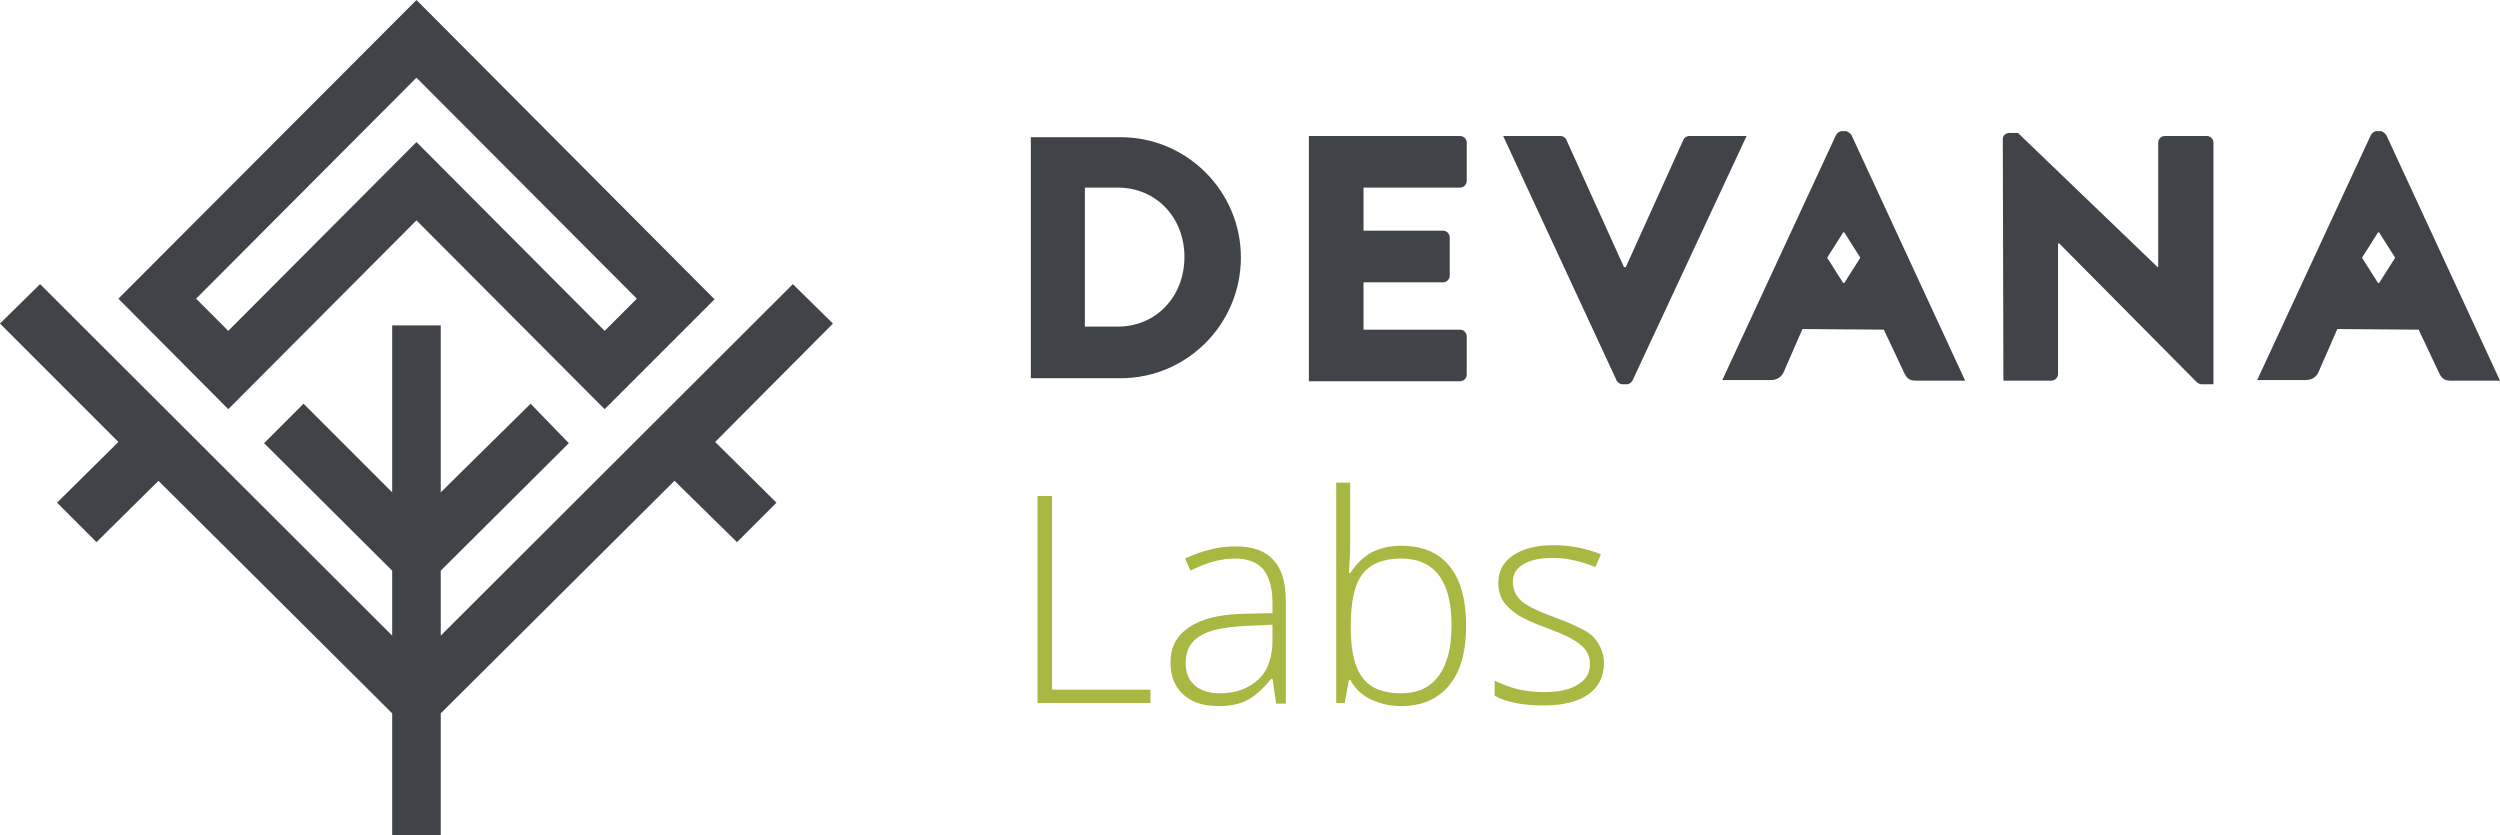 <?xml version="1.0" encoding="utf-8"?>
<!-- Generator: Adobe Illustrator 19.1.1, SVG Export Plug-In . SVG Version: 6.00 Build 0)  -->
<svg version="1.1" id="Layer_1" xmlns="http://www.w3.org/2000/svg" xmlns:xlink="http://www.w3.org/1999/xlink" x="0px" y="0px"
	 viewBox="0 0 411.8 137.6" style="enable-background:new 0 0 411.8 137.6;" xml:space="preserve">
<style type="text/css">
	.st0{fill:#404449;}
	.st1{fill:#A8B843;}
</style>
<g id="Logo">
	<g>
		<g>
			<path class="st0" d="M215.6,22.4c0,0,0.5,0,1.1,0h23.8c0.6,0,1.1,0.5,1.1,1.1v6.3c0,0.6-0.5,1.1-1.1,1.1h-15.9V38h13.1
				c0.6,0,1.1,0.5,1.1,1.1v6.3c0,0.6-0.5,1.1-1.1,1.1h-13.1v7.8h15.9c0.6,0,1.1,0.5,1.1,1.1v6.3c0,0.6-0.5,1.1-1.1,1.1h-23.8
				c-0.6,0-1.1,0-1.1,0V22.4z"/>
		</g>
		<g>
			<path class="st0" d="M247.6,22.4c0,0,0.8,0,1.7,0h7.7c0.5,0,0.9,0.3,1,0.6l9.5,21h0.3l9.5-21c0.1-0.3,0.5-0.6,1-0.6h7.7
				c0.9,0,1.7,0,1.7,0l-18.8,40.3c-0.2,0.3-0.5,0.6-1,0.6h-0.6c-0.5,0-0.8-0.3-1-0.6L247.6,22.4z"/>
		</g>
		<g>
			<path class="st0" d="M329.9,22.9c0-0.6,0.5-1,1.1-1h1.4l23,22.1h0.1V23.5c0-0.6,0.5-1.1,1.1-1.1h6.9c0.6,0,1.1,0.5,1.1,1.1v39.8
				c0,0-0.5,0-1.1,0h-0.9c-0.2,0-0.6-0.2-0.7-0.3l-22.7-22.9H339v21.5c0,0.6-0.5,1.1-1.1,1.1l-7.9,0L329.9,22.9z"/>
		</g>
		<g>
			<path class="st0" d="M305,22.3c-0.2-0.3-0.6-0.7-1-0.7h-0.6c-0.4,0-0.8,0.3-1,0.7l-18.7,40.3h1.7h6.3c1.1,0,1.8-0.6,2.1-1.3
				l3.1-7.1l13.4,0.1l3.3,7c0.5,1.1,1,1.4,2,1.4h6.4c0.9,0,1.7,0,1.7,0L305,22.3z M306.4,42.5l-2.6,4.1c0,0,0,0-0.1,0
				c0,0-0.1,0-0.1,0l-2.6-4.1c0,0,0-0.1,0-0.1l2.6-4.1c0,0,0.1-0.1,0.2,0l2.6,4.1C306.4,42.4,306.4,42.4,306.4,42.5z"/>
		</g>
		<g>
			<path class="st0" d="M393.1,22.3c-0.2-0.3-0.6-0.7-1-0.7h-0.6c-0.4,0-0.8,0.3-1,0.7l-18.7,40.3h1.7h6.3c1.1,0,1.8-0.6,2.1-1.3
				l3.1-7.1l13.4,0.1l3.3,7c0.5,1.1,1,1.4,2,1.4h6.4c0.9,0,1.7,0,1.7,0L393.1,22.3z M394.5,42.5l-2.6,4.1c0,0-0.1,0-0.1,0
				s-0.1,0-0.1,0l-2.6-4.1c0,0,0-0.1,0-0.1l2.6-4.1c0,0,0.1-0.1,0.2,0l2.6,4.1C394.5,42.4,394.5,42.4,394.5,42.5z"/>
		</g>
		<g>
			<path class="st0" d="M169.8,22.6c0,0,0.4,0,1,0h13.8c10.9,0,19.8,8.9,19.8,19.8c0,11-8.9,19.9-19.8,19.9h-13.8c-0.6,0-1,0-1,0
				V22.6z M184.1,53.8c6.4,0,11-5,11-11.5c0-6.4-4.6-11.4-11-11.4h-5.4v22.9H184.1z"/>
		</g>
	</g>
	<g>
		<g>
			<path class="st0" d="M37.6,67.4l31-31.1l31,31.1l18.1-18.1L68.6,0L19.5,49.2L37.6,67.4z M104.9,49.2l-5.3,5.3l-31-31.1l-31,31.1
				l-5.3-5.3l36.3-36.4L104.9,49.2z"/>
		</g>
		<g>
			<polygon class="st0" points="64.6,104.7 64.6,94 43.5,73 50,66.5 64.6,81.1 64.6,53.6 72.6,53.6 72.6,81.1 87.4,66.5 93.7,73 
				72.6,94 72.6,104.7 130.6,46.8 137.2,53.3 117.8,72.8 127.9,82.8 121.4,89.3 111.1,79.2 72.6,117.5 72.6,137.6 64.6,137.6 
				64.6,117.5 26.1,79.2 15.9,89.3 9.4,82.8 19.5,72.8 0,53.3 6.6,46.8 			"/>
		</g>
	</g>
	<g>
		<path class="st1" d="M170.9,115.8V81.7h2.4v31.9h16.2v2.2H170.9z"/>
		<path class="st1" d="M210.2,115.8l-0.6-4h-0.2c-1.3,1.6-2.6,2.8-3.9,3.5c-1.3,0.7-2.9,1-4.8,1c-2.5,0-4.4-0.6-5.8-1.9
			c-1.4-1.3-2.1-3-2.1-5.3c0-2.5,1-4.4,3.1-5.8c2.1-1.4,5-2.1,8.9-2.2l4.8-0.1v-1.7c0-2.4-0.5-4.2-1.5-5.5c-1-1.2-2.6-1.8-4.7-1.8
			c-2.3,0-4.8,0.7-7.3,2l-0.9-2c2.8-1.3,5.5-2,8.3-2c2.8,0,4.9,0.7,6.2,2.2c1.4,1.4,2.1,3.7,2.1,6.8v16.9H210.2z M200.9,114.2
			c2.7,0,4.8-0.8,6.4-2.3c1.6-1.5,2.3-3.7,2.3-6.5v-2.5l-4.4,0.2c-3.6,0.2-6.1,0.7-7.6,1.7c-1.5,0.9-2.3,2.4-2.3,4.4
			c0,1.6,0.5,2.8,1.5,3.7C197.7,113.7,199.1,114.2,200.9,114.2z"/>
		<path class="st1" d="M230.8,89.9c3.5,0,6.2,1.1,8,3.4c1.8,2.2,2.7,5.5,2.7,9.8c0,4.2-0.9,7.5-2.8,9.8c-1.9,2.3-4.5,3.4-8,3.4
			c-1.8,0-3.4-0.4-4.9-1.1s-2.6-1.8-3.4-3.2h-0.2l-0.7,3.8h-1.4V79.5h2.3v9.1c0,1.4,0,2.6-0.1,3.8l-0.1,2h0.2c1-1.5,2.1-2.6,3.5-3.4
			C227.3,90.3,228.9,89.9,230.8,89.9z M230.8,92c-3,0-5.1,0.9-6.4,2.6c-1.3,1.7-1.9,4.5-1.9,8.5v0.4c0,3.8,0.7,6.6,2,8.2
			c1.3,1.7,3.4,2.5,6.3,2.5c2.8,0,4.8-1,6.2-2.9s2.1-4.7,2.1-8.3C239.1,95.7,236.3,92,230.8,92z"/>
		<path class="st1" d="M264.2,109.2c0,2.3-0.9,4-2.6,5.2c-1.7,1.2-4.2,1.8-7.3,1.8c-3.4,0-6.1-0.5-8.1-1.6v-2.5
			c2.5,1.3,5.2,1.9,8.1,1.9c2.5,0,4.4-0.4,5.7-1.3c1.3-0.8,1.9-1.9,1.9-3.3c0-1.3-0.5-2.4-1.6-3.2c-1-0.9-2.7-1.7-5.1-2.6
			c-2.5-0.9-4.3-1.7-5.3-2.4c-1-0.7-1.8-1.4-2.3-2.2c-0.5-0.8-0.8-1.8-0.8-3c0-1.9,0.8-3.4,2.4-4.5s3.8-1.7,6.7-1.7
			c2.7,0,5.3,0.5,7.8,1.5l-0.9,2.1c-2.5-1-4.8-1.5-6.9-1.5c-2.1,0-3.7,0.3-4.9,1c-1.2,0.7-1.8,1.6-1.8,2.9c0,1.3,0.5,2.4,1.4,3.2
			c0.9,0.8,2.8,1.7,5.5,2.7c2.3,0.8,3.9,1.6,5,2.2s1.8,1.4,2.3,2.3S264.2,108.1,264.2,109.2z"/>
	</g>
</g>
</svg>

